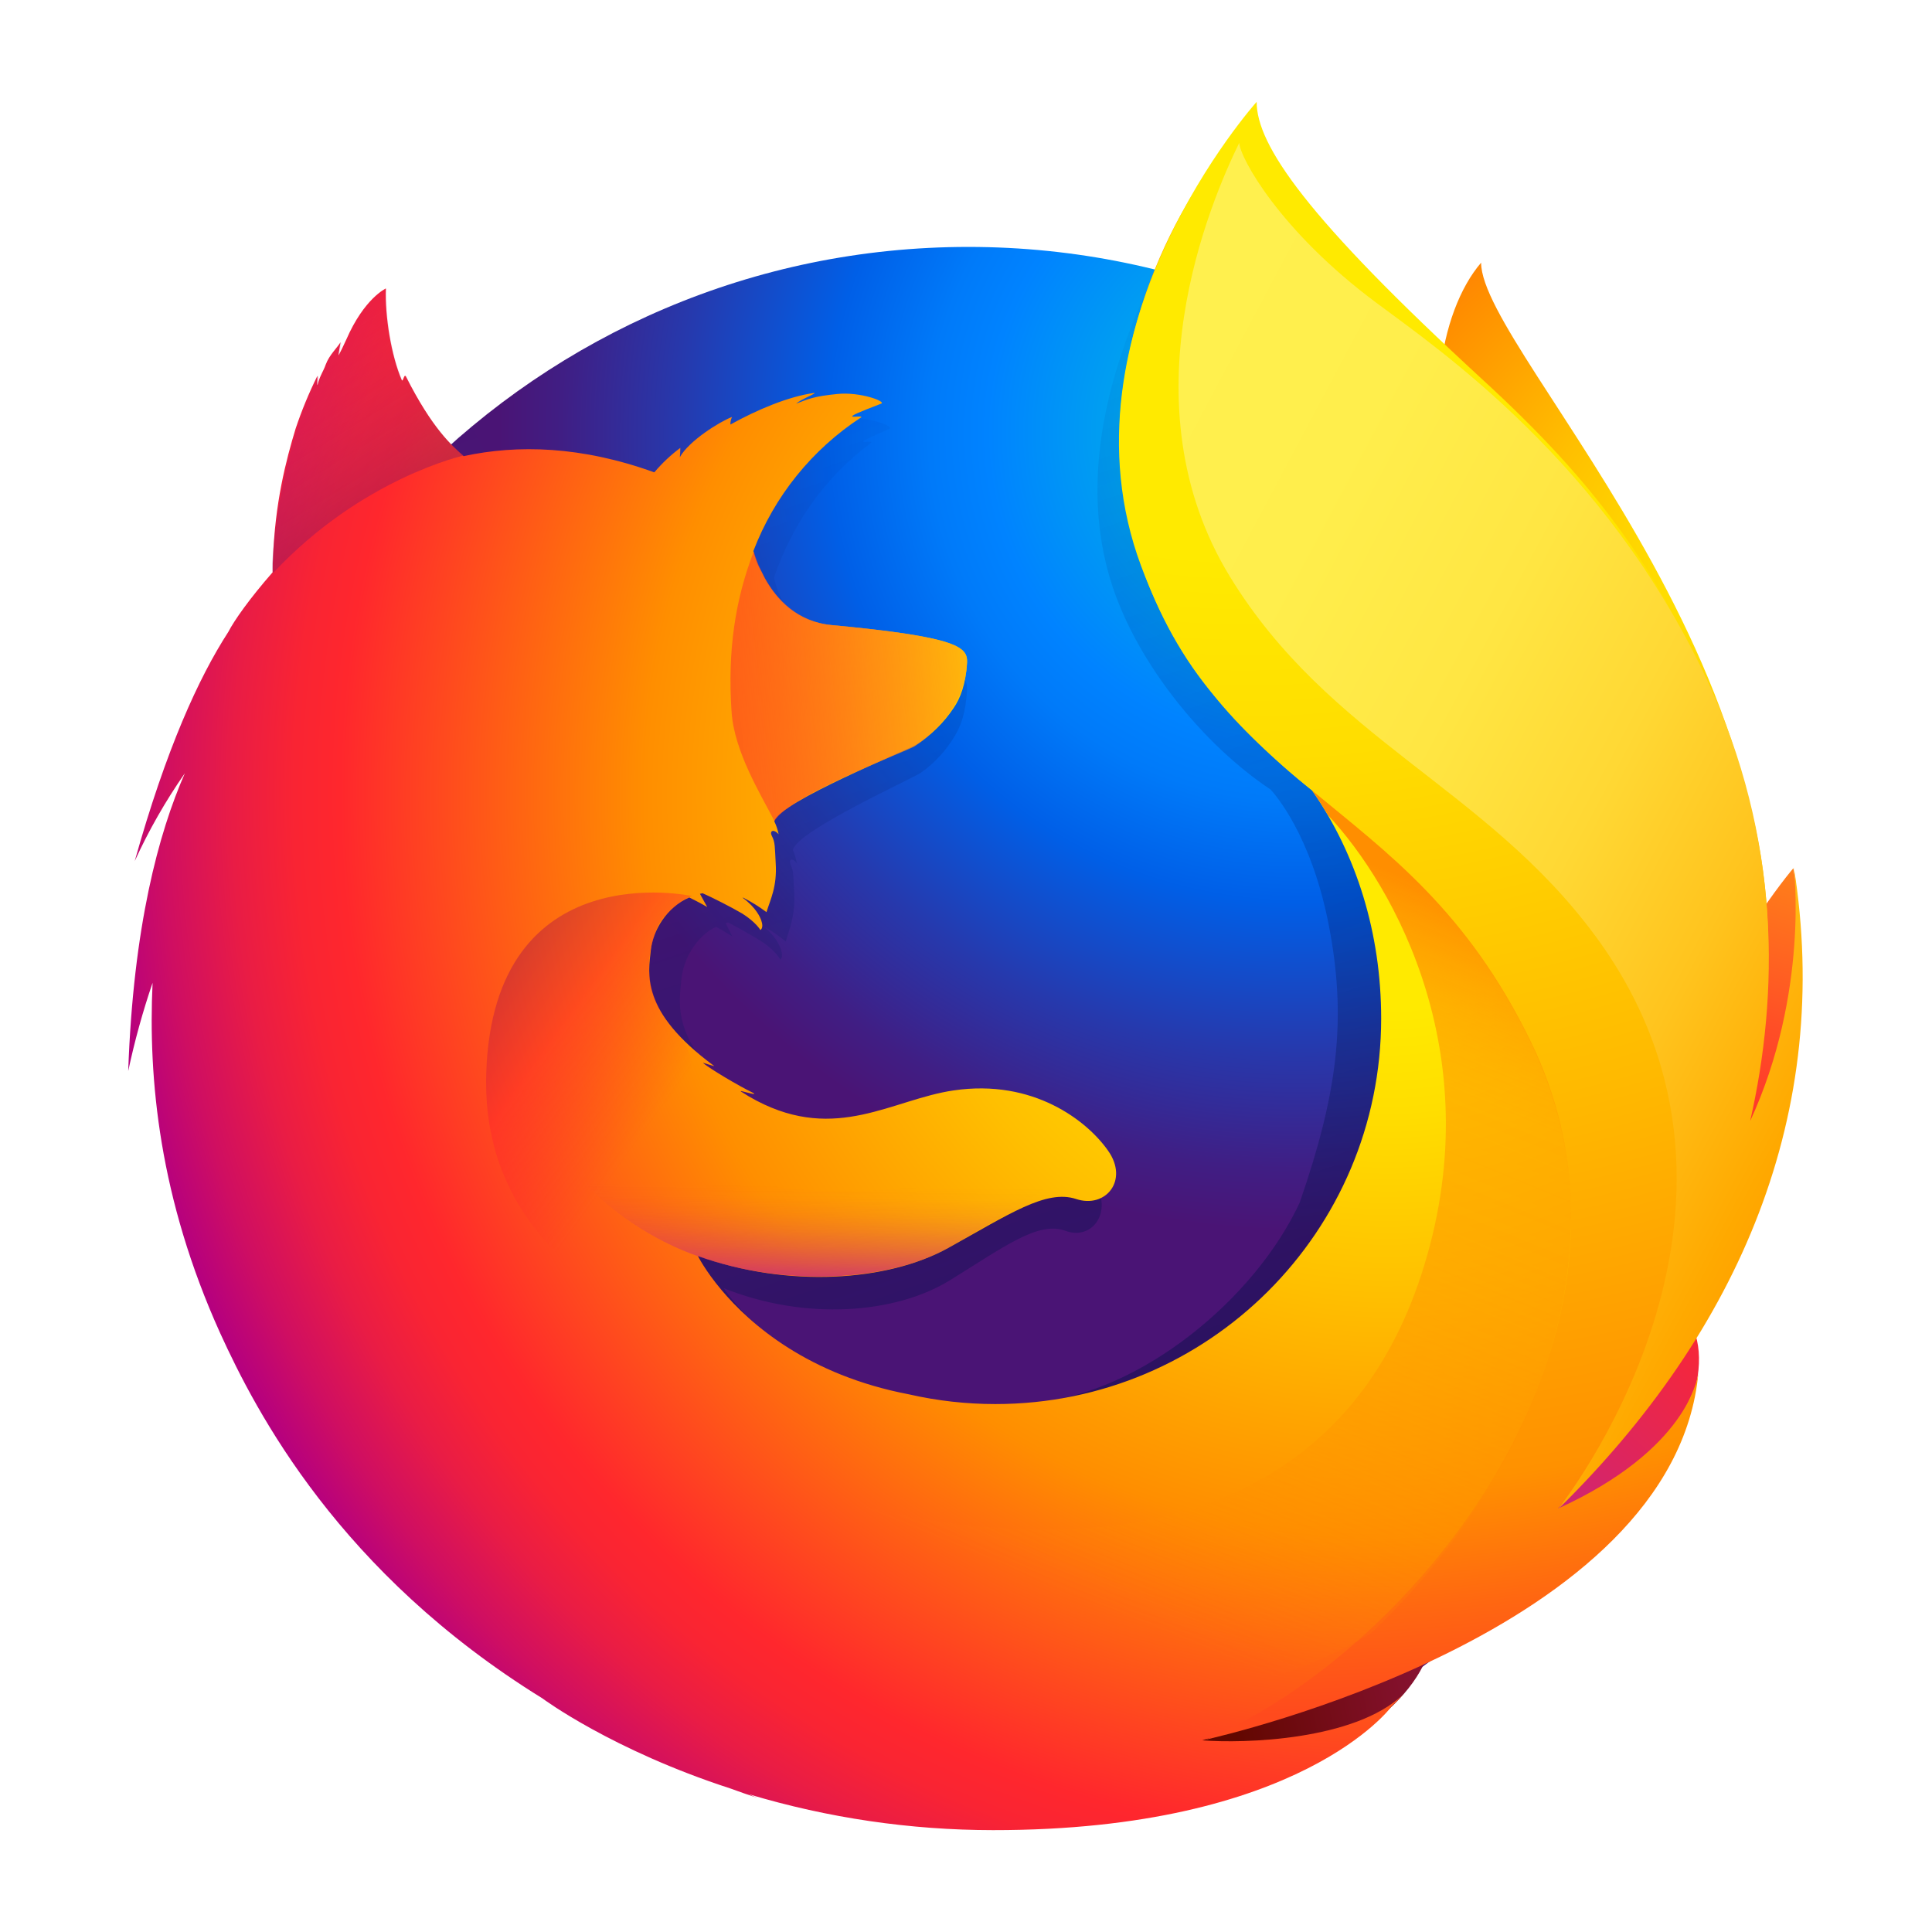 <?xml version="1.0" encoding="UTF-8"?>
<svg width="1100px" height="1100px" viewBox="0 0 1100 1100" version="1.1" xmlns="http://www.w3.org/2000/svg" xmlns:xlink="http://www.w3.org/1999/xlink">
    <!-- Generator: Sketch 49 (51002) - http://www.bohemiancoding.com/sketch -->
    <title>Artboard</title>
    <desc>Created with Sketch.</desc>
    <defs>
        <radialGradient cx="86.85%" cy="30.027%" fx="86.85%" fy="30.027%" r="241.262%" gradientTransform="translate(0.868,0.3),scale(1,0.363),translate(-0.868,-0.3)" id="radialGradient-1">
            <stop stop-color="#FFEA00" offset="4.5%"></stop>
            <stop stop-color="#FFDE00" offset="12%"></stop>
            <stop stop-color="#FFBF00" offset="25.4%"></stop>
            <stop stop-color="#FF8E00" offset="42.9%"></stop>
            <stop stop-color="#FF272D" offset="76.9%"></stop>
            <stop stop-color="#E0255A" offset="87.2%"></stop>
            <stop stop-color="#CC2477" offset="95.3%"></stop>
            <stop stop-color="#C42482" offset="100%"></stop>
        </radialGradient>
        <radialGradient cx="70.828%" cy="12.393%" fx="70.828%" fy="12.393%" r="89.17%" gradientTransform="translate(0.708,0.124),scale(1,0.995),translate(-0.708,-0.124)" id="radialGradient-2">
            <stop stop-color="#00CCDA" offset="0%"></stop>
            <stop stop-color="#0083FF" offset="22%"></stop>
            <stop stop-color="#007AF9" offset="26.1%"></stop>
            <stop stop-color="#0060E8" offset="33%"></stop>
            <stop stop-color="#005FE7" offset="33.3%"></stop>
            <stop stop-color="#2639AD" offset="43.8%"></stop>
            <stop stop-color="#401E84" offset="52.2%"></stop>
            <stop stop-color="#4A1475" offset="56.6%"></stop>
        </radialGradient>
        <linearGradient x1="57.339%" y1="75.22%" x2="35.146%" y2="6.805%" id="linearGradient-3">
            <stop stop-color="#000F43" stop-opacity="0.4" offset="0%"></stop>
            <stop stop-color="#001962" stop-opacity="0.173" offset="48.5%"></stop>
            <stop stop-color="#002079" stop-opacity="0" offset="100%"></stop>
        </linearGradient>
        <radialGradient cx="147.727%" cy="-21.664%" fx="147.727%" fy="-21.664%" r="140.236%" gradientTransform="translate(1.477,-0.217),scale(0.923,1),translate(-1.477,0.217)" id="radialGradient-4">
            <stop stop-color="#FFEA00" offset="0.3%"></stop>
            <stop stop-color="#FF272D" offset="49.7%"></stop>
            <stop stop-color="#C42482" offset="100%"></stop>
        </radialGradient>
        <radialGradient cx="135.976%" cy="-52.131%" fx="135.976%" fy="-52.131%" r="370.47%" gradientTransform="translate(1.36,-0.521),scale(1,0.541),translate(-1.36,0.521)" id="radialGradient-5">
            <stop stop-color="#FFE900" offset="0.3%"></stop>
            <stop stop-color="#FFAF0E" offset="15.7%"></stop>
            <stop stop-color="#FF7A1B" offset="31.6%"></stop>
            <stop stop-color="#FF4E26" offset="47.2%"></stop>
            <stop stop-color="#FF2C2E" offset="62.1%"></stop>
            <stop stop-color="#FF1434" offset="76.2%"></stop>
            <stop stop-color="#FF0538" offset="89.2%"></stop>
            <stop stop-color="#FF0039" offset="100%"></stop>
        </radialGradient>
        <radialGradient cx="211.883%" cy="2.145%" fx="211.883%" fy="2.145%" r="308.148%" gradientTransform="translate(2.119,0.021),scale(0.533,1),translate(-2.119,-0.021)" id="radialGradient-6">
            <stop stop-color="#FF272D" offset="0.3%"></stop>
            <stop stop-color="#C42482" offset="49.7%"></stop>
            <stop stop-color="#620700" offset="98.6%"></stop>
        </radialGradient>
        <radialGradient cx="76.845%" cy="39.179%" fx="76.845%" fy="39.179%" r="84.043%" gradientTransform="translate(0.768,0.392),scale(1,0.959),translate(-0.768,-0.392)" id="radialGradient-7">
            <stop stop-color="#FFEA00" offset="15.6%"></stop>
            <stop stop-color="#FFDE00" offset="23.1%"></stop>
            <stop stop-color="#FFBF00" offset="36.5%"></stop>
            <stop stop-color="#FF8E00" offset="54.1%"></stop>
            <stop stop-color="#FF272D" offset="76.3%"></stop>
            <stop stop-color="#F92433" offset="79.6%"></stop>
            <stop stop-color="#E91C45" offset="84.1%"></stop>
            <stop stop-color="#CF0E62" offset="89.3%"></stop>
            <stop stop-color="#B5007F" offset="93.5%"></stop>
        </radialGradient>
        <radialGradient cx="24.953%" cy="0.138%" fx="24.953%" fy="0.138%" r="249.815%" gradientTransform="translate(0.25,0.001),scale(1,0.396),translate(-0.25,-0.001)" id="radialGradient-8">
            <stop stop-color="#FFEA00" offset="27.9%"></stop>
            <stop stop-color="#FFDD00" offset="40.2%"></stop>
            <stop stop-color="#FFBA00" offset="63%"></stop>
            <stop stop-color="#FF9100" offset="85.6%"></stop>
            <stop stop-color="#FF6711" offset="93.3%"></stop>
            <stop stop-color="#FF4A1D" offset="99.4%"></stop>
        </radialGradient>
        <linearGradient x1="-121.603%" y1="64.455%" x2="142.342%" y2="29.666%" id="linearGradient-9">
            <stop stop-color="#C42482" stop-opacity="0.5" offset="0%"></stop>
            <stop stop-color="#FF272D" stop-opacity="0.5" offset="47.4%"></stop>
            <stop stop-color="#FF2C2C" stop-opacity="0.513" offset="48.6%"></stop>
            <stop stop-color="#FF7A1A" stop-opacity="0.72" offset="67.5%"></stop>
            <stop stop-color="#FFB20D" stop-opacity="0.871" offset="82.9%"></stop>
            <stop stop-color="#FFD605" stop-opacity="0.964" offset="94.2%"></stop>
            <stop stop-color="#FFE302" offset="100%"></stop>
        </linearGradient>
        <linearGradient x1="56.498%" y1="94.893%" x2="19.49%" y2="5.478%" id="linearGradient-10">
            <stop stop-color="#891551" stop-opacity="0.6" offset="0%"></stop>
            <stop stop-color="#C42482" stop-opacity="0" offset="100%"></stop>
        </linearGradient>
        <linearGradient x1="8.04%" y1="6.686%" x2="47.914%" y2="47.886%" id="linearGradient-11">
            <stop stop-color="#891551" stop-opacity="0.5" offset="0.5%"></stop>
            <stop stop-color="#FF272D" stop-opacity="0.5" offset="48.4%"></stop>
            <stop stop-color="#FF272D" stop-opacity="0" offset="100%"></stop>
        </linearGradient>
        <linearGradient x1="47.509%" y1="102.675%" x2="50.009%" y2="31.749%" id="linearGradient-12">
            <stop stop-color="#C42482" offset="0%"></stop>
            <stop stop-color="#C42482" stop-opacity="0.81" offset="8.3%"></stop>
            <stop stop-color="#C42482" stop-opacity="0.565" offset="20.6%"></stop>
            <stop stop-color="#C42482" stop-opacity="0.362" offset="32.8%"></stop>
            <stop stop-color="#C42482" stop-opacity="0.204" offset="44.7%"></stop>
            <stop stop-color="#C42482" stop-opacity="0.091" offset="56.2%"></stop>
            <stop stop-color="#C42482" stop-opacity="0.023" offset="67.3%"></stop>
            <stop stop-color="#C42482" stop-opacity="0" offset="77.3%"></stop>
        </linearGradient>
        <linearGradient x1="6.334%" y1="1.647%" x2="92.351%" y2="89.461%" id="linearGradient-13">
            <stop stop-color="#FFF14F" offset="0%"></stop>
            <stop stop-color="#FFEE4C" offset="26.8%"></stop>
            <stop stop-color="#FFE643" offset="45.2%"></stop>
            <stop stop-color="#FFD834" offset="61.2%"></stop>
            <stop stop-color="#FFC41E" offset="75.7%"></stop>
            <stop stop-color="#FFAB02" offset="89.2%"></stop>
            <stop stop-color="#FFA900" offset="90.2%"></stop>
            <stop stop-color="#FFA000" offset="94.9%"></stop>
            <stop stop-color="#FF9100" offset="100%"></stop>
        </linearGradient>
        <linearGradient x1="71.789%" y1="7.159%" x2="42.746%" y2="81.948%" id="linearGradient-14">
            <stop stop-color="#FF8E00" offset="0%"></stop>
            <stop stop-color="#FF8E00" stop-opacity="0.858" offset="4%"></stop>
            <stop stop-color="#FF8E00" stop-opacity="0.729" offset="8.4%"></stop>
            <stop stop-color="#FF8E00" stop-opacity="0.628" offset="13%"></stop>
            <stop stop-color="#FF8E00" stop-opacity="0.557" offset="17.8%"></stop>
            <stop stop-color="#FF8E00" stop-opacity="0.514" offset="22.7%"></stop>
            <stop stop-color="#FF8E00" stop-opacity="0.5" offset="28.2%"></stop>
            <stop stop-color="#FF8E00" stop-opacity="0.478" offset="38.9%"></stop>
            <stop stop-color="#FF8E00" stop-opacity="0.416" offset="52.4%"></stop>
            <stop stop-color="#FF8E00" stop-opacity="0.314" offset="67.6%"></stop>
            <stop stop-color="#FF8E00" stop-opacity="0.172" offset="83.8%"></stop>
            <stop stop-color="#FF8E00" stop-opacity="0" offset="100%"></stop>
        </linearGradient>
    </defs>
    <g id="Artboard" stroke="none" stroke-width="1" fill="none" fill-rule="evenodd">
        <g id="firefox" transform="translate(73, 58)" fill-rule="nonzero">
            <path d="M770.285,91.558 C746.338,119.442 735.185,182.197 759.467,245.814 C783.749,309.431 820.967,295.614 844.167,360.487 C874.79,446.087 860.536,561.076 860.536,561.076 C860.536,561.076 897.35,667.685 923.004,554.443 C979.787,341.74 770.285,143.937 770.285,91.558 Z" id="Shape" fill="url(#radialGradient-1)"></path>
            <path d="M478.072,974.638 C723.308,974.638 921.972,774.899 921.972,528.61 C921.972,282.321 723.308,82.583 478.31,82.583 C233.312,82.583 34.65,282.322 34.65,528.61 C34.175,775.137 233.073,974.638 478.072,974.638 Z" id="_Path_" fill="url(#radialGradient-2)"></path>
            <path d="M810.675,803.636 C801.079,810.406 791.013,816.482 780.552,821.819 C794.409,801.515 807.193,780.499 818.852,758.858 C828.312,748.388 836.978,738.21 844.04,727.205 C847.477,721.798 851.353,715.126 855.456,707.386 C880.377,662.486 907.856,589.823 908.635,515.186 L908.635,515.006 C908.653,513.169 908.664,511.331 908.649,509.491 C908.778,490.756 906.863,472.063 902.937,453.743 C903.137,455.174 903.313,456.604 903.493,458.034 C903.272,456.934 903.086,455.822 902.849,454.72 C903.215,456.754 903.509,458.72 903.825,460.703 C908.919,503.92 905.291,546.075 887.143,577.153 C886.857,577.607 886.563,578.032 886.274,578.476 C895.684,531.242 898.832,479.089 888.362,426.876 C888.362,426.876 884.175,401.493 852.986,324.435 C835.034,280.082 803.153,243.719 774.986,217.228 C750.296,186.682 727.872,166.183 715.511,153.168 C689.69,125.979 678.868,105.599 674.424,92.301 C670.571,90.369 621.289,42.494 617.374,40.67 C595.863,74.022 528.212,178.345 560.393,275.816 C574.977,319.988 611.86,365.833 650.46,391.552 C652.155,393.488 673.429,416.594 683.546,468.709 C693.992,522.551 688.5,564.564 667,626.692 C641.714,681.197 576.933,735.08 516.276,740.592 C386.6,752.373 339.127,675.484 339.127,675.484 C385.463,694.009 436.695,690.134 467.851,670.928 C499.251,651.503 518.245,637.101 533.661,642.78 C548.861,648.433 560.961,632.024 550.103,615.013 C532.962,588.612 501.708,575.003 470.703,580.44 C439.27,585.549 410.477,610.449 369.291,586.334 C366.625,584.787 364.045,583.097 361.562,581.272 C358.847,579.487 370.388,583.989 367.695,581.96 C359.68,577.606 345.495,568.118 341.815,564.743 C341.202,564.181 348.034,566.922 347.421,566.359 C308.911,534.647 313.721,513.225 314.931,499.789 C315.9,489.04 322.895,475.266 334.682,469.679 C340.375,472.786 343.922,475.158 343.922,475.158 C343.922,475.158 341.494,470.197 340.181,467.582 C340.641,467.382 341.081,467.435 341.539,467.24 C346.203,469.491 356.516,475.34 361.946,478.907 C369.018,483.895 371.272,488.343 371.272,488.343 C371.272,488.343 373.134,487.318 371.757,482.968 C371.257,481.184 369.11,475.515 362.105,469.794 L362.543,469.843 C366.736,472.232 370.707,474.99 374.41,478.084 C376.385,470.903 379.937,463.405 379.156,449.992 C378.679,440.561 378.899,438.119 377.237,434.477 C375.749,431.349 378.071,430.129 380.655,433.377 C380.213,430.832 379.472,428.348 378.447,425.977 L378.469,425.733 C381.694,414.497 446.717,385.272 451.45,381.856 C459.226,376.354 465.747,369.264 470.582,361.056 C474.199,355.293 476.919,347.208 477.582,334.944 C477.937,326.1 473.823,320.21 408.075,313.326 C390.094,311.555 379.544,298.526 373.549,286.503 C372.455,283.913 371.34,281.566 370.224,279.221 C369.159,276.48 368.304,273.661 367.666,270.79 C378.415,239.917 396.476,213.813 423.033,194.09 C424.48,192.772 417.251,194.428 418.697,193.11 C420.384,191.572 431.403,187.133 433.484,186.133 C436.026,184.933 422.602,179.233 410.752,180.621 C398.683,181.981 396.12,183.421 389.679,186.152 C392.352,183.491 400.852,180.003 398.859,180.026 C385.848,182.021 369.68,189.584 355.859,198.15 C355.832,196.658 356.116,195.178 356.694,193.802 C350.253,196.534 334.434,207.59 329.829,216.944 C330.027,215.151 330.116,213.348 330.095,211.544 C325.188,215.636 320.762,220.272 316.9,225.362 L316.659,225.581 C279.301,210.531 246.426,209.557 218.606,216.305 C212.52,210.193 209.547,214.661 195.699,184.236 C194.758,182.404 196.421,186.045 195.699,184.236 C193.421,178.336 197.088,192.108 195.699,184.236 C172.415,202.608 141.779,223.429 127.073,238.126 C126.891,238.712 144.229,233.226 127.073,238.126 C121.065,239.842 121.473,243.407 120.56,275.626 C120.34,278.069 120.535,280.805 120.337,283.004 C108.589,297.972 100.588,310.647 97.562,317.215 C82.369,343.395 65.636,384.207 49.416,448.766 C56.57,431.267 65.196,414.406 75.2,398.365 C61.712,432.632 48.673,486.443 46.066,569.31 C49.329,552.21 53.513,535.299 58.599,518.65 C55.415,587.4 67.271,656.016 93.339,719.711 C102.668,742.532 118.099,777.166 144.368,815.111 C226.901,901.95 343.313,956.011 472.22,956.011 C606.792,956.012 727.635,897.133 810.675,803.636 Z" id="Shape" fill="url(#linearGradient-3)"></path>
            <path d="M711.1,866.708 C873.97,847.848 946.069,680.008 853.481,676.708 C769.848,674.035 633.954,875.608 711.1,866.708 Z" id="Shape" fill="url(#radialGradient-4)"></path>
            <path d="M865.207,642.424 C977.263,577.21 948.046,436.344 948.046,436.344 C948.046,436.344 904.8,486.582 875.421,566.664 C846.4,645.963 797.837,681.812 865.207,642.424 Z" id="Shape" fill="url(#radialGradient-5)"></path>
            <path d="M509.474,950.062 C665.701,999.913 799.974,876.842 717.207,835.742 C641.956,798.676 435.324,926.49 509.474,950.062 Z" id="Shape" fill="url(#radialGradient-6)"></path>
            <path d="M876.849,702.234 C880.649,696.871 885.789,679.699 890.329,672.023 C917.911,627.5 918.106,592 918.106,591.187 C934.765,507.968 933.254,473.987 923.006,411.144 C914.755,360.544 878.684,288.052 847.436,253.144 C815.236,217.179 837.922,228.897 806.744,202.626 C779.417,172.333 752.921,142.335 738.491,130.271 C634.215,43.094 636.571,24.577 638.579,21.42 C638.24,21.791 637.742,22.342 637.107,23.063 C635.872,18.14 635,14 635,14 C635,14 578,71 566,166 C558.166,228.021 581.383,292.676 615,334 C632.505,355.416 652.288,374.863 674,392 L674,391.974 C699.4,428.451 713.38,473.463 713.38,521.883 C713.38,643.127 615.039,741.414 493.728,741.414 C477.195,741.423 460.713,739.571 444.594,735.895 C387.358,724.987 354.306,696.114 337.822,676.513 C328.375,665.279 324.358,657.09 324.358,657.09 C375.641,675.461 432.344,671.618 466.826,652.572 C501.575,633.307 522.6,619.026 539.663,624.657 C556.483,630.263 569.874,613.99 557.863,597.121 C546.092,580.276 515.463,556.151 469.985,562.835 C435.196,567.902 403.328,592.595 357.745,568.68 C354.809,567.155 351.954,565.479 349.191,563.66 C346.186,561.889 358.959,566.355 355.978,564.342 C347.108,560.024 331.405,550.614 327.335,547.268 C326.656,546.711 334.218,549.429 333.535,548.868 C290.914,517.419 296.235,496.175 297.576,482.85 C298.649,472.19 306.39,458.53 319.435,452.99 C325.735,456.071 329.661,458.423 329.661,458.423 C329.661,458.423 326.973,453.503 325.52,450.91 C326.029,450.716 326.514,450.765 327.02,450.571 C332.182,452.803 343.596,458.6 349.606,462.141 C357.433,467.088 359.928,471.499 359.928,471.499 C359.928,471.499 361.989,470.483 360.464,466.169 C359.907,464.4 357.535,458.778 349.782,453.104 L350.267,453.153 C354.869,455.499 359.263,458.233 363.401,461.326 C365.587,454.205 369.519,446.769 368.654,433.467 C368.126,424.115 368.37,421.692 366.53,418.081 C364.883,414.981 367.454,413.769 370.312,416.993 C369.817,414.45 368.996,411.982 367.868,409.65 L367.893,409.408 C371.463,398.265 443.428,369.283 448.666,365.895 C457.107,360.597 464.324,353.565 469.841,345.265 C473.841,339.55 476.855,331.532 477.589,319.37 C477.835,313.89 476.148,309.553 457.089,305.405 C445.65,302.915 427.953,300.492 400.656,297.931 C380.756,296.175 369.079,283.255 362.444,271.331 C361.233,268.762 359.999,266.431 358.764,264.109 C357.59,261.406 356.643,258.609 355.933,255.749 C367.841,224.575 389.286,197.956 417.212,179.686 C418.812,178.378 410.812,180.021 412.412,178.714 C414.28,177.189 426.475,172.787 428.779,171.795 C431.592,170.609 416.735,164.955 403.62,166.329 C390.263,167.678 387.426,169.105 380.297,171.815 C383.256,169.176 392.663,165.715 390.458,165.74 C376.058,167.718 358.158,175.219 342.858,183.713 C342.83,182.224 343.146,180.748 343.782,179.401 C336.653,182.11 319.145,193.075 314.048,202.351 C314.267,200.575 314.365,198.786 314.342,196.997 C308.974,200.998 304.076,205.594 299.742,210.697 L299.475,210.915 C258.128,195.99 221.743,195.024 190.953,201.715 C184.217,195.654 173.387,186.489 158.061,156.315 C157.02,154.498 156.461,160.07 155.661,158.276 C149.706,144.463 146.108,121.832 146.699,106.23 C146.699,106.23 134.381,111.844 124.186,135.29 C122.293,139.505 121.079,141.83 119.866,144.155 C119.308,144.833 121.131,136.455 120.84,136.911 C119.068,139.911 114.484,144.103 112.469,149.529 C111.085,153.55 109.144,155.802 107.905,160.817 L107.614,161.277 C107.514,159.799 107.981,155.196 107.641,156.14 C102.862,165.795 98.75,175.765 95.333,185.981 C89.844,204.027 83.454,228.591 82.441,260.546 C82.197,262.969 82.414,265.682 82.194,267.863 C69.194,282.707 60.336,295.276 56.987,301.791 C40.18,327.762 21.66,368.236 3.707,432.259 C11.694,414.77 21.246,398.039 32.245,382.27 C17.316,416.253 2.885,469.618 0,551.8 C3.624,534.793 8.256,518.017 13.872,501.56 C11.294,556.36 17.677,624.3 52.321,700.953 C72.891,746.04 120.242,837.602 235.941,909.053 L235.931,909.06 C235.931,909.06 275.291,938.36 342.948,960.319 C347.948,962.133 353.013,963.919 358.182,965.652 C356.56,964.997 354.991,964.308 353.467,963.6 C398.5,977.093 445.256,983.965 492.267,984 C667.447,984.149 719.113,913.8 719.113,913.8 C719.113,913.8 718.931,913.937 718.6,914.177 C721.072,911.85 723.453,909.431 725.743,906.92 C698.104,933.02 635.028,934.752 611.443,932.869 C651.666,921.056 678.134,911.063 729.618,891.35 C735.643,889.117 741.803,886.57 748.1,883.71 C748.781,883.41 749.468,883.085 750.152,882.774 C751.401,882.192 752.638,881.642 753.899,881.03 C778.983,869.209 802.57,854.443 824.161,837.043 C875.861,795.743 887.11,755.486 892.99,728.943 C892.17,731.487 889.615,737.418 887.82,741.259 C874.505,769.741 844.979,787.218 812.912,802.207 C828.171,782.186 842.322,761.343 855.3,739.773 C865.767,729.39 869.033,713.148 876.849,702.234 Z" id="Shape" fill="url(#radialGradient-7)"></path>
            <path d="M813.921,800.982 C835.001,777.741 853.931,751.158 868.27,721.014 C905.17,643.432 962.222,514.434 917.288,379.708 C881.775,273.225 833.016,215 771.107,158.122 C670.563,65.756 642.482,24.521 642.482,0 C642.482,0 526.393,129.409 576.74,264.381 C627.087,399.353 730.2,394.405 798.419,535.255 C878.694,701 733.47,881.869 613.375,932.493 C620.728,930.86 880.345,872.11 893.989,723.611 C893.68,726.342 887.83,767.414 813.921,800.982 Z" id="Shape" fill="url(#radialGradient-8)"></path>
            <path d="M477.592,319.373 C477.985,310.603 473.436,304.713 400.91,297.91 C371.071,295.155 359.645,267.576 356.162,255.969 C345.552,283.534 341.171,312.459 343.526,347.446 C345.136,370.366 360.535,394.967 367.896,409.411 C367.896,409.411 369.532,407.285 370.287,406.499 C384.148,392.068 442.223,370.08 447.679,366.958 C453.693,363.159 476.582,346.435 477.592,319.373 Z" id="Shape" fill="url(#linearGradient-9)"></path>
            <path d="M158.314,156.471 C157.273,154.653 156.714,160.225 155.914,158.432 C149.959,144.619 146.336,122.232 147.194,106.41 C147.194,106.41 134.876,112.024 124.681,135.47 C122.788,139.685 121.574,142.01 120.361,144.335 C119.803,145.013 121.626,136.635 121.335,137.091 C119.564,140.091 114.98,144.283 112.989,149.466 C111.338,153.705 109.64,155.981 108.376,161.238 C107.987,162.667 108.768,154.915 108.428,155.859 C84.717,201.684 80.191,270.973 82.69,268.043 C133.168,214.143 191.015,201.36 191.015,201.36 C184.86,196.826 171.487,183.735 158.315,156.471 L158.314,156.471 Z" id="Shape" fill="url(#linearGradient-10)"></path>
            <path d="M349.844,720.1 C280.12,690.331 200.852,648.345 203.844,552.962 C207.919,427.343 320.989,452.171 320.989,452.171 C316.722,453.21 305.314,461.333 301.271,469.991 C296.998,480.818 289.202,505.267 312.822,530.891 C349.911,571.083 236.622,626.247 411.485,730.458 C415.895,732.858 370.494,729.028 349.846,720.1 L349.844,720.1 Z" id="Shape" fill="url(#linearGradient-11)"></path>
            <path d="M325.074,657.5 C374.516,674.707 432.114,671.689 466.597,652.642 C489.682,639.791 519.297,619.208 537.519,624.289 C521.742,618.053 509.793,615.139 495.419,614.427 C492.971,614.427 490.037,614.375 487.371,614.107 C482.106,614.09 476.845,614.378 471.614,614.97 C462.714,615.788 452.848,621.403 443.879,620.502 C443.394,620.453 452.579,616.728 451.832,616.897 C447.08,617.888 441.917,618.102 436.462,618.778 C432.995,619.164 430.013,619.598 426.571,619.741 C323.589,628.474 236.554,563.928 236.554,563.928 C229.146,588.878 269.72,638.228 325.075,657.5 L325.074,657.5 Z" id="Shape" fill="url(#linearGradient-12)"></path>
            <path d="M813.738,801.646 C917.9,699.376 970.6,575.061 948.321,435.627 C948.321,435.627 957.221,507.127 923.473,580.255 C939.686,508.862 941.573,420.141 898.498,328.267 C841.005,205.636 746.45,141.109 710.351,114.189 C655.656,73.4 632.983,31.87 632.574,23.3 C616.235,56.777 566.808,171.5 627.264,270.3 C683.904,362.864 773.129,390.339 835.592,475.247 C950.667,631.667 813.738,801.646 813.738,801.646 Z" id="Shape" fill="url(#linearGradient-13)"></path>
            <path d="M798.814,535.551 C762.412,460.35 716.978,427.55 674,392 C679,399 680.232,401.473 683,406 C720.827,446.316 776.607,544.656 736.11,668.107 C659.881,900.482 354.967,791.057 323,760.319 C335.932,894.808 561.036,959.164 707.6,871.949 C791,793 858.468,658.788 798.814,535.551 Z" id="Shape" fill="url(#linearGradient-14)"></path>
        </g>
    </g>
</svg>